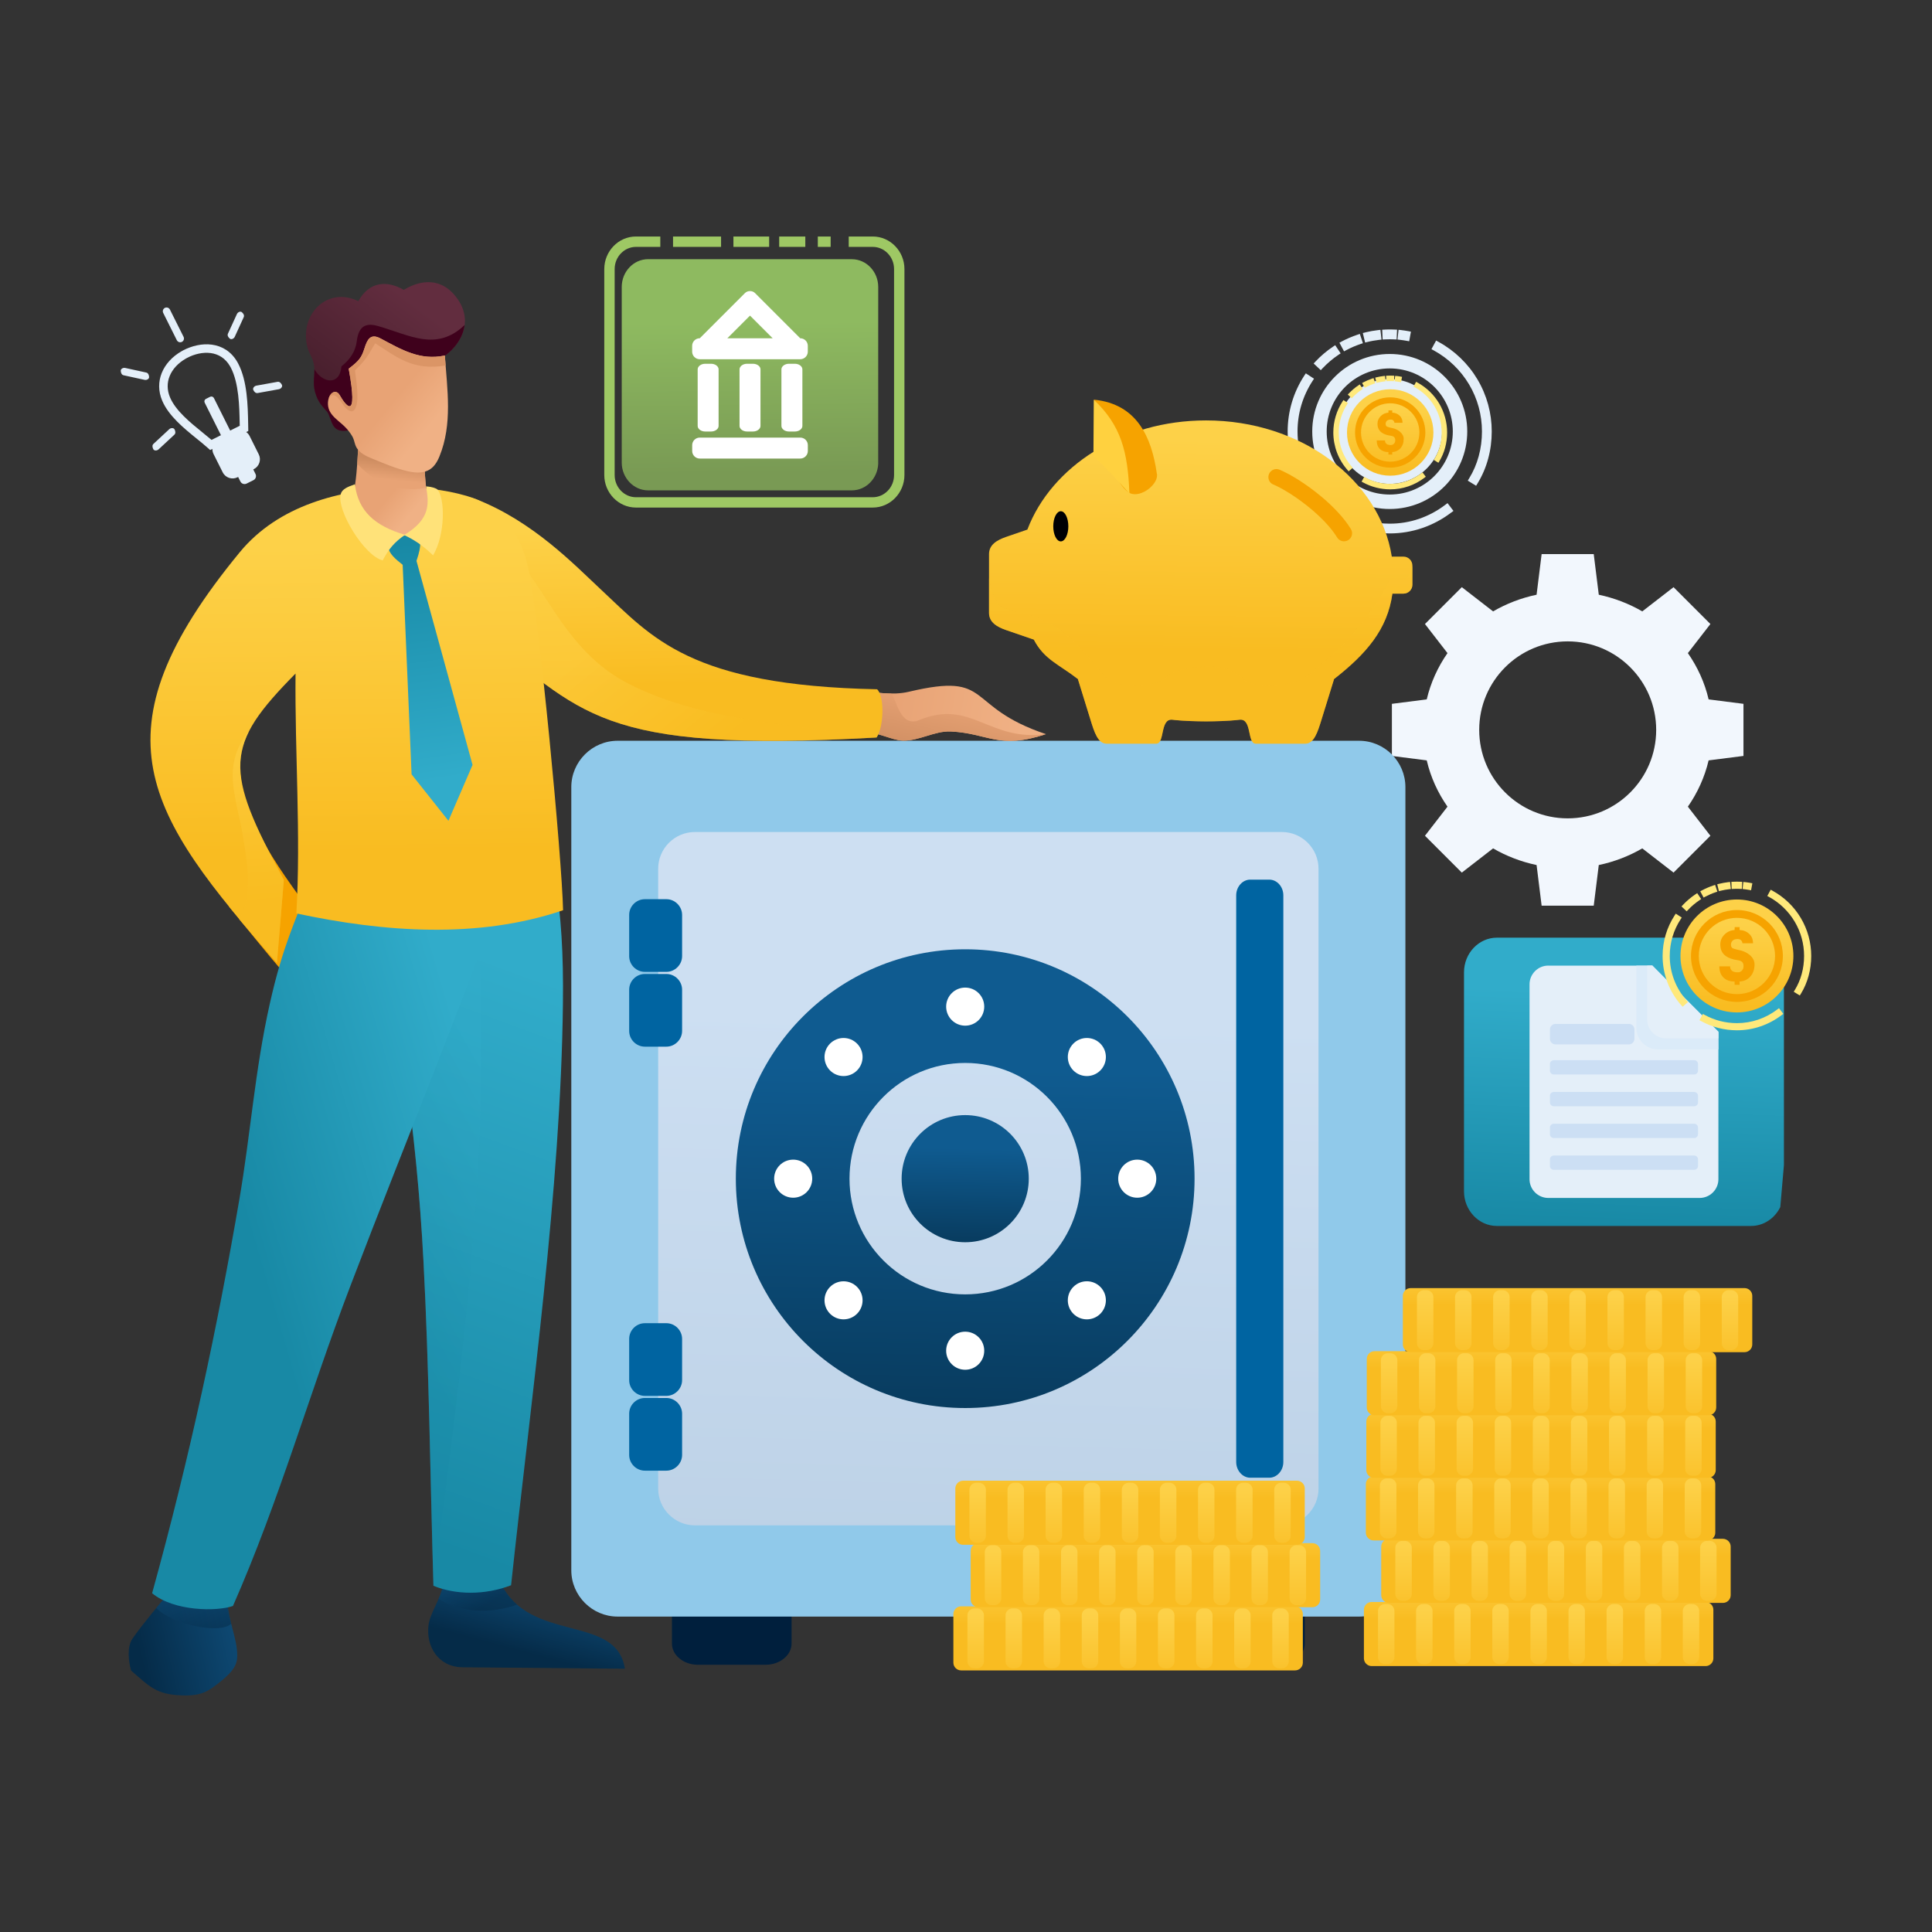 <?xml version="1.0" encoding="UTF-8"?>
<!DOCTYPE svg PUBLIC "-//W3C//DTD SVG 1.0//EN" "http://www.w3.org/TR/2001/REC-SVG-20010904/DTD/svg10.dtd">
<!-- Creator: CorelDRAW 2019 (64-Bit) -->
<svg xmlns="http://www.w3.org/2000/svg" xml:space="preserve" width="0.8in" height="0.8in" version="1.0" style="shape-rendering:geometricPrecision; text-rendering:geometricPrecision; image-rendering:optimizeQuality; fill-rule:evenodd; clip-rule:evenodd"
viewBox="0 0 67378 67378"
 xmlns:xlink="http://www.w3.org/1999/xlink">
 <rect x="0" y="0" width="67378" height="67378" fill="#333333" stroke="none"/>
 <defs>
  <style type="text/css">
   <![CDATA[
    .fil133 {fill:none}
    .fil125 {fill:#000003}
    .fil5 {fill:#001F3D}
    .fil11 {fill:#0064A1}
    .fil28 {fill:#3F011C}
    .fil6 {fill:#90C9EA}
    .fil127 {fill:#9EC864}
    .fil131 {fill:#CCDFF4}
    .fil30 {fill:#DB9566}
    .fil130 {fill:#DBEBF9}
    .fil1 {fill:#E4EFF9}
    .fil0 {fill:#F2F7FD}
    .fil3 {fill:#F6A300}
    .fil126 {fill:#FFD13F}
    .fil32 {fill:#FFE279}
    .fil4 {fill:#FFE97B}
    .fil10 {fill:white}
    .fil69 {fill:url(#id0)}
    .fil100 {fill:url(#id1)}
    .fil46 {fill:url(#id2)}
    .fil120 {fill:url(#id3)}
    .fil54 {fill:url(#id4)}
    .fil115 {fill:url(#id5)}
    .fil41 {fill:url(#id6)}
    .fil68 {fill:url(#id7)}
    .fil72 {fill:url(#id8)}
    .fil103 {fill:url(#id9)}
    .fil98 {fill:url(#id10)}
    .fil33 {fill:url(#id11)}
    .fil53 {fill:url(#id12)}
    .fil43 {fill:url(#id13)}
    .fil47 {fill:url(#id14)}
    .fil55 {fill:url(#id15)}
    .fil48 {fill:url(#id16)}
    .fil87 {fill:url(#id17)}
    .fil39 {fill:url(#id18)}
    .fil73 {fill:url(#id19)}
    .fil70 {fill:url(#id20)}
    .fil49 {fill:url(#id21)}
    .fil42 {fill:url(#id22)}
    .fil51 {fill:url(#id23)}
    .fil113 {fill:url(#id24)}
    .fil97 {fill:url(#id25)}
    .fil57 {fill:url(#id26)}
    .fil58 {fill:url(#id27)}
    .fil85 {fill:url(#id28)}
    .fil40 {fill:url(#id29)}
    .fil79 {fill:url(#id30)}
    .fil75 {fill:url(#id31)}
    .fil36 {fill:url(#id32)}
    .fil111 {fill:url(#id33)}
    .fil89 {fill:url(#id34)}
    .fil44 {fill:url(#id35)}
    .fil116 {fill:url(#id36)}
    .fil78 {fill:url(#id37)}
    .fil106 {fill:url(#id38)}
    .fil64 {fill:url(#id39)}
    .fil83 {fill:url(#id40)}
    .fil82 {fill:url(#id41)}
    .fil62 {fill:url(#id42)}
    .fil76 {fill:url(#id43)}
    .fil84 {fill:url(#id44)}
    .fil86 {fill:url(#id45)}
    .fil61 {fill:url(#id46)}
    .fil34 {fill:url(#id47)}
    .fil122 {fill:url(#id48)}
    .fil63 {fill:url(#id49)}
    .fil114 {fill:url(#id50)}
    .fil37 {fill:url(#id51)}
    .fil93 {fill:url(#id52)}
    .fil50 {fill:url(#id53)}
    .fil56 {fill:url(#id54)}
    .fil102 {fill:url(#id55)}
    .fil117 {fill:url(#id56)}
    .fil88 {fill:url(#id57)}
    .fil92 {fill:url(#id58)}
    .fil96 {fill:url(#id59)}
    .fil59 {fill:url(#id60)}
    .fil60 {fill:url(#id61)}
    .fil112 {fill:url(#id62)}
    .fil67 {fill:url(#id63)}
    .fil105 {fill:url(#id64)}
    .fil66 {fill:url(#id65)}
    .fil121 {fill:url(#id66)}
    .fil45 {fill:url(#id67)}
    .fil35 {fill:url(#id68)}
    .fil101 {fill:url(#id69)}
    .fil38 {fill:url(#id70)}
    .fil71 {fill:url(#id71)}
    .fil52 {fill:url(#id72)}
    .fil91 {fill:url(#id73)}
    .fil65 {fill:url(#id74)}
    .fil104 {fill:url(#id75)}
    .fil80 {fill:url(#id76)}
    .fil90 {fill:url(#id77)}
    .fil94 {fill:url(#id78)}
    .fil77 {fill:url(#id79)}
    .fil81 {fill:url(#id80)}
    .fil27 {fill:url(#id81)}
    .fil9 {fill:url(#id82)}
    .fil107 {fill:url(#id83)}
    .fil118 {fill:url(#id84)}
    .fil109 {fill:url(#id85)}
    .fil110 {fill:url(#id86)}
    .fil2 {fill:url(#id87)}
    .fil123 {fill:url(#id88)}
    .fil99 {fill:url(#id89)}
    .fil132 {fill:url(#id90)}
    .fil129 {fill:url(#id91)}
    .fil95 {fill:url(#id92)}
    .fil108 {fill:url(#id93)}
    .fil119 {fill:url(#id94)}
    .fil74 {fill:url(#id95)}
    .fil31 {fill:url(#id96)}
    .fil23 {fill:url(#id97)}
    .fil18 {fill:url(#id98)}
    .fil14 {fill:url(#id99)}
    .fil8 {fill:url(#id100)}
    .fil7 {fill:url(#id101)}
    .fil128 {fill:url(#id102)}
    .fil26 {fill:url(#id103)}
    .fil29 {fill:url(#id104)}
    .fil12 {fill:url(#id105)}
    .fil25 {fill:url(#id106)}
    .fil16 {fill:url(#id107)}
    .fil20 {fill:url(#id108)}
    .fil13 {fill:url(#id109)}
    .fil22 {fill:url(#id110)}
    .fil21 {fill:url(#id111);fill-opacity:0.302}
    .fil124 {fill:url(#id112);fill-opacity:0.502}
    .fil19 {fill:url(#id113);fill-opacity:0.502}
    .fil17 {fill:url(#id114);fill-opacity:0.502}
    .fil24 {fill:url(#id115);fill-opacity:0.502}
    .fil15 {fill:url(#id116);fill-opacity:0.502}
   ]]>
  </style>
  <linearGradient id="id0" gradientUnits="userSpaceOnUse" x1="55072" y1="49558" x2="55072" y2="52354">
   <stop offset="0" style="stop-opacity:1; stop-color:#FDD148"/>
   <stop offset="1" style="stop-opacity:1; stop-color:#F9BC21"/>
  </linearGradient>
  <linearGradient id="id1" gradientUnits="userSpaceOnUse" xlink:href="#id0" x1="41999" y1="56273" x2="41999" y2="59070">
  </linearGradient>
  <linearGradient id="id2" gradientUnits="userSpaceOnUse" xlink:href="#id0" x1="51606" y1="53919" x2="51606" y2="56715">
  </linearGradient>
  <linearGradient id="id3" gradientUnits="userSpaceOnUse" xlink:href="#id0" x1="42067" y1="51892" x2="42067" y2="54688">
  </linearGradient>
  <linearGradient id="id4" gradientUnits="userSpaceOnUse" xlink:href="#id0" x1="48412" y1="51740" x2="48412" y2="54537">
  </linearGradient>
  <linearGradient id="id5" gradientUnits="userSpaceOnUse" xlink:href="#id0" x1="35423" y1="51892" x2="35423" y2="54688">
  </linearGradient>
  <linearGradient id="id6" gradientUnits="userSpaceOnUse" xlink:href="#id0" x1="57645" y1="56123" x2="57645" y2="58919">
  </linearGradient>
  <linearGradient id="id7" gradientUnits="userSpaceOnUse" xlink:href="#id0" x1="53743" y1="49558" x2="53743" y2="52354">
  </linearGradient>
  <linearGradient id="id8" gradientUnits="userSpaceOnUse" xlink:href="#id0" x1="59058" y1="49558" x2="59058" y2="52354">
  </linearGradient>
  <linearGradient id="id9" gradientUnits="userSpaceOnUse" xlink:href="#id0" x1="39946" y1="52771" x2="39946" y2="54422">
  </linearGradient>
  <linearGradient id="id10" gradientUnits="userSpaceOnUse" xlink:href="#id0" x1="39342" y1="56273" x2="39342" y2="59070">
  </linearGradient>
  <linearGradient id="id11" gradientUnits="userSpaceOnUse" xlink:href="#id0" x1="53659" y1="54824" x2="53659" y2="56475">
  </linearGradient>
  <linearGradient id="id12" gradientUnits="userSpaceOnUse" xlink:href="#id0" x1="53727" y1="50442" x2="53727" y2="52093">
  </linearGradient>
  <linearGradient id="id13" gradientUnits="userSpaceOnUse" xlink:href="#id0" x1="54263" y1="52620" x2="54263" y2="54271">
  </linearGradient>
  <linearGradient id="id14" gradientUnits="userSpaceOnUse" xlink:href="#id0" x1="52935" y1="53919" x2="52935" y2="56715">
  </linearGradient>
  <linearGradient id="id15" gradientUnits="userSpaceOnUse" xlink:href="#id0" x1="49741" y1="51740" x2="49741" y2="54537">
  </linearGradient>
  <linearGradient id="id16" gradientUnits="userSpaceOnUse" xlink:href="#id0" x1="54263" y1="53919" x2="54263" y2="56715">
  </linearGradient>
  <linearGradient id="id17" gradientUnits="userSpaceOnUse" xlink:href="#id0" x1="53688" y1="45176" x2="53688" y2="47972">
  </linearGradient>
  <linearGradient id="id18" gradientUnits="userSpaceOnUse" xlink:href="#id0" x1="54988" y1="56123" x2="54988" y2="58919">
  </linearGradient>
  <linearGradient id="id19" gradientUnits="userSpaceOnUse" xlink:href="#id0" x1="53759" y1="46076" x2="53759" y2="47728">
  </linearGradient>
  <linearGradient id="id20" gradientUnits="userSpaceOnUse" xlink:href="#id0" x1="56400" y1="49558" x2="56400" y2="52354">
  </linearGradient>
  <linearGradient id="id21" gradientUnits="userSpaceOnUse" xlink:href="#id0" x1="55592" y1="53919" x2="55592" y2="56715">
  </linearGradient>
  <linearGradient id="id22" gradientUnits="userSpaceOnUse" xlink:href="#id0" x1="58974" y1="56123" x2="58974" y2="58919">
  </linearGradient>
  <linearGradient id="id23" gradientUnits="userSpaceOnUse" xlink:href="#id0" x1="58250" y1="53919" x2="58250" y2="56715">
  </linearGradient>
  <linearGradient id="id24" gradientUnits="userSpaceOnUse" xlink:href="#id0" x1="39410" y1="50592" x2="39410" y2="52244">
  </linearGradient>
  <linearGradient id="id25" gradientUnits="userSpaceOnUse" xlink:href="#id0" x1="38013" y1="56273" x2="38013" y2="59070">
  </linearGradient>
  <linearGradient id="id26" gradientUnits="userSpaceOnUse" xlink:href="#id0" x1="52398" y1="51740" x2="52398" y2="54537">
  </linearGradient>
  <linearGradient id="id27" gradientUnits="userSpaceOnUse" xlink:href="#id0" x1="53727" y1="51740" x2="53727" y2="54537">
  </linearGradient>
  <linearGradient id="id28" gradientUnits="userSpaceOnUse" xlink:href="#id0" x1="51031" y1="45176" x2="51031" y2="47972">
  </linearGradient>
  <linearGradient id="id29" gradientUnits="userSpaceOnUse" xlink:href="#id0" x1="56316" y1="56123" x2="56316" y2="58919">
  </linearGradient>
  <linearGradient id="id30" gradientUnits="userSpaceOnUse" xlink:href="#id0" x1="55088" y1="47375" x2="55088" y2="50171">
  </linearGradient>
  <linearGradient id="id31" gradientUnits="userSpaceOnUse" xlink:href="#id0" x1="49773" y1="47375" x2="49773" y2="50171">
  </linearGradient>
  <linearGradient id="id32" gradientUnits="userSpaceOnUse" xlink:href="#id0" x1="51001" y1="56123" x2="51001" y2="58919">
  </linearGradient>
  <linearGradient id="id33" gradientUnits="userSpaceOnUse" xlink:href="#id0" x1="43933" y1="54070" x2="43933" y2="56866">
  </linearGradient>
  <linearGradient id="id34" gradientUnits="userSpaceOnUse" xlink:href="#id0" x1="56346" y1="45176" x2="56346" y2="47972">
  </linearGradient>
  <linearGradient id="id35" gradientUnits="userSpaceOnUse" xlink:href="#id0" x1="48948" y1="53919" x2="48948" y2="56715">
  </linearGradient>
  <linearGradient id="id36" gradientUnits="userSpaceOnUse" xlink:href="#id0" x1="36752" y1="51892" x2="36752" y2="54688">
  </linearGradient>
  <linearGradient id="id37" gradientUnits="userSpaceOnUse" xlink:href="#id0" x1="53759" y1="47375" x2="53759" y2="50171">
  </linearGradient>
  <linearGradient id="id38" gradientUnits="userSpaceOnUse" xlink:href="#id0" x1="37289" y1="54070" x2="37289" y2="56866">
  </linearGradient>
  <linearGradient id="id39" gradientUnits="userSpaceOnUse" xlink:href="#id0" x1="48428" y1="49558" x2="48428" y2="52354">
  </linearGradient>
  <linearGradient id="id40" gradientUnits="userSpaceOnUse" xlink:href="#id0" x1="55017" y1="43877" x2="55017" y2="45528">
  </linearGradient>
  <linearGradient id="id41" gradientUnits="userSpaceOnUse" xlink:href="#id0" x1="59074" y1="47375" x2="59074" y2="50171">
  </linearGradient>
  <linearGradient id="id42" gradientUnits="userSpaceOnUse" xlink:href="#id0" x1="59042" y1="51740" x2="59042" y2="54537">
  </linearGradient>
  <linearGradient id="id43" gradientUnits="userSpaceOnUse" xlink:href="#id0" x1="51102" y1="47375" x2="51102" y2="50171">
  </linearGradient>
  <linearGradient id="id44" gradientUnits="userSpaceOnUse" xlink:href="#id0" x1="49702" y1="45176" x2="49702" y2="47972">
  </linearGradient>
  <linearGradient id="id45" gradientUnits="userSpaceOnUse" xlink:href="#id0" x1="52360" y1="45176" x2="52360" y2="47972">
  </linearGradient>
  <linearGradient id="id46" gradientUnits="userSpaceOnUse" xlink:href="#id0" x1="57713" y1="51740" x2="57713" y2="54537">
  </linearGradient>
  <linearGradient id="id47" gradientUnits="userSpaceOnUse" xlink:href="#id0" x1="48344" y1="56123" x2="48344" y2="58919">
  </linearGradient>
  <linearGradient id="id48" gradientUnits="userSpaceOnUse" xlink:href="#id0" x1="44725" y1="51892" x2="44725" y2="54688">
  </linearGradient>
  <linearGradient id="id49" gradientUnits="userSpaceOnUse" xlink:href="#id0" x1="53743" y1="48259" x2="53743" y2="49910">
  </linearGradient>
  <linearGradient id="id50" gradientUnits="userSpaceOnUse" xlink:href="#id0" x1="34095" y1="51892" x2="34095" y2="54688">
  </linearGradient>
  <linearGradient id="id51" gradientUnits="userSpaceOnUse" xlink:href="#id0" x1="52330" y1="56123" x2="52330" y2="58919">
  </linearGradient>
  <linearGradient id="id52" gradientUnits="userSpaceOnUse" xlink:href="#id0" x1="39342" y1="54975" x2="39342" y2="56626">
  </linearGradient>
  <linearGradient id="id53" gradientUnits="userSpaceOnUse" xlink:href="#id0" x1="56921" y1="53919" x2="56921" y2="56715">
  </linearGradient>
  <linearGradient id="id54" gradientUnits="userSpaceOnUse" xlink:href="#id0" x1="51069" y1="51740" x2="51069" y2="54537">
  </linearGradient>
  <linearGradient id="id55" gradientUnits="userSpaceOnUse" xlink:href="#id0" x1="44657" y1="56273" x2="44657" y2="59070">
  </linearGradient>
  <linearGradient id="id56" gradientUnits="userSpaceOnUse" xlink:href="#id0" x1="38081" y1="51892" x2="38081" y2="54688">
  </linearGradient>
  <linearGradient id="id57" gradientUnits="userSpaceOnUse" xlink:href="#id0" x1="55017" y1="45176" x2="55017" y2="47972">
  </linearGradient>
  <linearGradient id="id58" gradientUnits="userSpaceOnUse" xlink:href="#id0" x1="60332" y1="45176" x2="60332" y2="47972">
  </linearGradient>
  <linearGradient id="id59" gradientUnits="userSpaceOnUse" xlink:href="#id0" x1="36684" y1="56273" x2="36684" y2="59070">
  </linearGradient>
  <linearGradient id="id60" gradientUnits="userSpaceOnUse" xlink:href="#id0" x1="55056" y1="51740" x2="55056" y2="54537">
  </linearGradient>
  <linearGradient id="id61" gradientUnits="userSpaceOnUse" xlink:href="#id0" x1="56385" y1="51740" x2="56385" y2="54537">
  </linearGradient>
  <linearGradient id="id62" gradientUnits="userSpaceOnUse" xlink:href="#id0" x1="45262" y1="54070" x2="45262" y2="56866">
  </linearGradient>
  <linearGradient id="id63" gradientUnits="userSpaceOnUse" xlink:href="#id0" x1="52414" y1="49558" x2="52414" y2="52354">
  </linearGradient>
  <linearGradient id="id64" gradientUnits="userSpaceOnUse" xlink:href="#id0" x1="35960" y1="54070" x2="35960" y2="56866">
  </linearGradient>
  <linearGradient id="id65" gradientUnits="userSpaceOnUse" xlink:href="#id0" x1="51086" y1="49558" x2="51086" y2="52354">
  </linearGradient>
  <linearGradient id="id66" gradientUnits="userSpaceOnUse" xlink:href="#id0" x1="43396" y1="51892" x2="43396" y2="54688">
  </linearGradient>
  <linearGradient id="id67" gradientUnits="userSpaceOnUse" xlink:href="#id0" x1="50277" y1="53919" x2="50277" y2="56715">
  </linearGradient>
  <linearGradient id="id68" gradientUnits="userSpaceOnUse" xlink:href="#id0" x1="49673" y1="56123" x2="49673" y2="58919">
  </linearGradient>
  <linearGradient id="id69" gradientUnits="userSpaceOnUse" xlink:href="#id0" x1="43328" y1="56273" x2="43328" y2="59070">
  </linearGradient>
  <linearGradient id="id70" gradientUnits="userSpaceOnUse" xlink:href="#id0" x1="53659" y1="56123" x2="53659" y2="58919">
  </linearGradient>
  <linearGradient id="id71" gradientUnits="userSpaceOnUse" xlink:href="#id0" x1="57729" y1="49558" x2="57729" y2="52354">
  </linearGradient>
  <linearGradient id="id72" gradientUnits="userSpaceOnUse" xlink:href="#id0" x1="59579" y1="53919" x2="59579" y2="56715">
  </linearGradient>
  <linearGradient id="id73" gradientUnits="userSpaceOnUse" xlink:href="#id0" x1="59004" y1="45176" x2="59004" y2="47972">
  </linearGradient>
  <linearGradient id="id74" gradientUnits="userSpaceOnUse" xlink:href="#id0" x1="49757" y1="49558" x2="49757" y2="52354">
  </linearGradient>
  <linearGradient id="id75" gradientUnits="userSpaceOnUse" xlink:href="#id0" x1="34631" y1="54070" x2="34631" y2="56866">
  </linearGradient>
  <linearGradient id="id76" gradientUnits="userSpaceOnUse" xlink:href="#id0" x1="56417" y1="47375" x2="56417" y2="50171">
  </linearGradient>
  <linearGradient id="id77" gradientUnits="userSpaceOnUse" xlink:href="#id0" x1="57675" y1="45176" x2="57675" y2="47972">
  </linearGradient>
  <linearGradient id="id78" gradientUnits="userSpaceOnUse" xlink:href="#id0" x1="34027" y1="56273" x2="34027" y2="59070">
  </linearGradient>
  <linearGradient id="id79" gradientUnits="userSpaceOnUse" xlink:href="#id0" x1="52430" y1="47375" x2="52430" y2="50171">
  </linearGradient>
  <linearGradient id="id80" gradientUnits="userSpaceOnUse" xlink:href="#id0" x1="57746" y1="47375" x2="57746" y2="50171">
  </linearGradient>
  <linearGradient id="id81" gradientUnits="userSpaceOnUse" x1="14697" y1="10764" x2="12240" y2="14030">
   <stop offset="0" style="stop-opacity:1; stop-color:#622D3F"/>
   <stop offset="1" style="stop-opacity:1; stop-color:#481F2D"/>
  </linearGradient>
  <linearGradient id="id82" gradientUnits="userSpaceOnUse" x1="33680" y1="40042" x2="33620" y2="43384">
   <stop offset="0" style="stop-opacity:1; stop-color:#0F5B90"/>
   <stop offset="1" style="stop-opacity:1; stop-color:#083B5E"/>
  </linearGradient>
  <linearGradient id="id83" gradientUnits="userSpaceOnUse" xlink:href="#id0" x1="38618" y1="54070" x2="38618" y2="56866">
  </linearGradient>
  <linearGradient id="id84" gradientUnits="userSpaceOnUse" xlink:href="#id0" x1="39410" y1="51892" x2="39410" y2="54688">
  </linearGradient>
  <linearGradient id="id85" gradientUnits="userSpaceOnUse" xlink:href="#id0" x1="41275" y1="54070" x2="41275" y2="56866">
  </linearGradient>
  <linearGradient id="id86" gradientUnits="userSpaceOnUse" xlink:href="#id0" x1="42604" y1="54070" x2="42604" y2="56866">
  </linearGradient>
  <linearGradient id="id87" gradientUnits="userSpaceOnUse" xlink:href="#id0" x1="48492" y1="14229" x2="48470" y2="16422">
  </linearGradient>
  <linearGradient id="id88" gradientUnits="userSpaceOnUse" xlink:href="#id0" x1="41932" y1="15337" x2="41847" y2="22708">
  </linearGradient>
  <linearGradient id="id89" gradientUnits="userSpaceOnUse" xlink:href="#id0" x1="40670" y1="56273" x2="40670" y2="59070">
  </linearGradient>
  <linearGradient id="id90" gradientUnits="userSpaceOnUse" xlink:href="#id0" x1="60586" y1="32223" x2="60557" y2="35089">
  </linearGradient>
  <linearGradient id="id91" gradientUnits="userSpaceOnUse" x1="56749" y1="34592" x2="56451" y2="42833">
   <stop offset="0" style="stop-opacity:1; stop-color:#31ACCA"/>
   <stop offset="1" style="stop-opacity:1; stop-color:#1889A5"/>
  </linearGradient>
  <linearGradient id="id92" gradientUnits="userSpaceOnUse" xlink:href="#id0" x1="35355" y1="56273" x2="35355" y2="59070">
  </linearGradient>
  <linearGradient id="id93" gradientUnits="userSpaceOnUse" xlink:href="#id0" x1="39946" y1="54070" x2="39946" y2="56866">
  </linearGradient>
  <linearGradient id="id94" gradientUnits="userSpaceOnUse" xlink:href="#id0" x1="40739" y1="51892" x2="40739" y2="54688">
  </linearGradient>
  <linearGradient id="id95" gradientUnits="userSpaceOnUse" xlink:href="#id0" x1="48444" y1="47375" x2="48444" y2="50171">
  </linearGradient>
  <linearGradient id="id96" gradientUnits="userSpaceOnUse" xlink:href="#id91" x1="15505" y1="27196" x2="14340" y2="18910">
  </linearGradient>
  <linearGradient id="id97" gradientUnits="userSpaceOnUse" xlink:href="#id0" x1="12382" y1="19070" x2="12485" y2="29714">
  </linearGradient>
  <linearGradient id="id98" gradientUnits="userSpaceOnUse" x1="18125" y1="57581" x2="18814" y2="55005">
   <stop offset="0" style="stop-opacity:1; stop-color:#052B48"/>
   <stop offset="1" style="stop-opacity:1; stop-color:#0F4D79"/>
  </linearGradient>
  <linearGradient id="id99" gradientUnits="userSpaceOnUse" xlink:href="#id0" x1="23213" y1="18424" x2="23321" y2="23871">
  </linearGradient>
  <linearGradient id="id100" gradientUnits="userSpaceOnUse" xlink:href="#id82" x1="33731" y1="37268" x2="33513" y2="49324">
  </linearGradient>
  <linearGradient id="id101" gradientUnits="userSpaceOnUse" x1="34068" y1="55369" x2="34631" y2="35348">
   <stop offset="0" style="stop-opacity:1; stop-color:#BCD1E6"/>
   <stop offset="1" style="stop-opacity:1; stop-color:#CDDFF2"/>
  </linearGradient>
  <linearGradient id="id102" gradientUnits="userSpaceOnUse" x1="26137" y1="11228" x2="26191" y2="16510">
   <stop offset="0" style="stop-opacity:1; stop-color:#8EBA60"/>
   <stop offset="1" style="stop-opacity:1; stop-color:#799A54"/>
  </linearGradient>
  <linearGradient id="id103" gradientUnits="userSpaceOnUse" x1="13693" y1="16070" x2="13618" y2="16737">
   <stop offset="0" style="stop-opacity:1; stop-color:#CD8C60"/>
   <stop offset="1" style="stop-opacity:1; stop-color:#E8A375"/>
  </linearGradient>
  <linearGradient id="id104" gradientUnits="userSpaceOnUse" x1="13573" y1="14144" x2="14767" y2="15131">
   <stop offset="0" style="stop-opacity:1; stop-color:#E8A375"/>
   <stop offset="1" style="stop-opacity:1; stop-color:#F0B185"/>
  </linearGradient>
  <linearGradient id="id105" gradientUnits="userSpaceOnUse" xlink:href="#id104" x1="30997" y1="24526" x2="35689" y2="25366">
  </linearGradient>
  <linearGradient id="id106" gradientUnits="userSpaceOnUse" xlink:href="#id104" x1="13669" y1="17189" x2="14422" y2="17809">
  </linearGradient>
  <linearGradient id="id107" gradientUnits="userSpaceOnUse" xlink:href="#id98" x1="4879" y1="57672" x2="8691" y2="56808">
  </linearGradient>
  <linearGradient id="id108" gradientUnits="userSpaceOnUse" xlink:href="#id91" x1="19369" y1="34179" x2="12448" y2="52943">
  </linearGradient>
  <linearGradient id="id109" gradientUnits="userSpaceOnUse" xlink:href="#id103" x1="32564" y1="26684" x2="33110" y2="24283">
  </linearGradient>
  <linearGradient id="id110" gradientUnits="userSpaceOnUse" xlink:href="#id91" x1="17516" y1="41137" x2="8881" y2="43659">
  </linearGradient>
  <linearGradient id="id111" gradientUnits="userSpaceOnUse" xlink:href="#id91" x1="19026" y1="40639" x2="12914" y2="44132">
  </linearGradient>
  <linearGradient id="id112" gradientUnits="userSpaceOnUse" xlink:href="#id0" x1="41961" y1="15674" x2="41875" y2="22810">
  </linearGradient>
  <linearGradient id="id113" gradientUnits="userSpaceOnUse" xlink:href="#id98" x1="16878" y1="56040" x2="16092" y2="54709">
  </linearGradient>
  <linearGradient id="id114" gradientUnits="userSpaceOnUse" xlink:href="#id98" x1="7135" y1="57015" x2="6385" y2="55321">
  </linearGradient>
  <linearGradient id="id115" gradientUnits="userSpaceOnUse" xlink:href="#id0" x1="8751" y1="26501" x2="9168" y2="31398">
  </linearGradient>
  <linearGradient id="id116" gradientUnits="userSpaceOnUse" xlink:href="#id0" x1="22373" y1="21140" x2="25757" y2="25346">
  </linearGradient>
 </defs>
 <g id="Layer_x0020_1">
  <g id="_2079802449376">
   <g>
    <g>
     <path class="fil0" d="M55757 20741l-176 -1417 -1817 0 -176 1417c-544,114 -1055,313 -1517,581l-1091 -845 -1285 1285 786 1015c-337,484 -586,1029 -724,1614l-1215 155 0 1817 1215 155c137,586 386,1130 724,1614l-786 1015 1285 1285 1091 -845c462,268 973,466 1517,581l176 1417 1817 0 176 -1417c544,-114 1055,-313 1517,-581l1091 845 1285 -1285 -786 -1015c338,-484 586,-1029 724,-1614l1215 -155 0 -1817 -1215 -155c-137,-586 -386,-1130 -724,-1614l786 -1015 -1285 -1285 -1091 845c-462,-268 -973,-466 -1517,-581zm-1084 1627l0 0c1704,0 3086,1382 3086,3086 0,1704 -1381,3086 -3086,3086 -1704,0 -3086,-1381 -3086,-3086 0,-1704 1381,-3086 3086,-3086z"/>
     <g>
      <path class="fil1" d="M48467 12345c1493,0 2703,1210 2703,2703 0,1493 -1210,2703 -2703,2703 -1493,0 -2703,-1210 -2703,-2703 0,-1493 1210,-2703 2703,-2703zm-2589 263l0 0 -65 68 249 234 64 -68c83,-88 171,-171 263,-249 92,-78 188,-151 288,-218l78 -52 -190 -284 -78 52c-111,74 -217,155 -319,241 -102,86 -199,178 -290,276zm917 -701l0 0c87,-46 175,-89 265,-127 90,-39 182,-74 275,-105l89 -30 108 324 -89 30c-84,28 -167,60 -248,95 -81,35 -161,73 -239,115l-83 44 -161 -301 83 -44zm824 -315l0 0 -91 22 80 332 92 -22c64,-16 128,-30 193,-41 64,-12 129,-21 194,-29l93 -11 -39 -340 -94 11c-72,9 -144,20 -216,32 -71,13 -143,28 -213,45zm679 -98l0 0c28,-1 56,-2 85,-3l86 -1 80 1 173 6 -15 342 -165 -6 -74 -1 -78 1c-26,1 -52,2 -77,3l-94 4 -15 -341 94 -4zm570 18l0 0c41,5 83,10 123,16 41,6 82,13 123,21l92 17 -61 336 -93 -17c-37,-7 -74,-13 -111,-18 -37,-6 -74,-11 -111,-15l-93 -11 37 -340 94 10zm1299 410l0 0 -83 -45 -163 300 83 45c508,277 934,688 1230,1185 296,498 449,1062 449,1641 0,291 -37,583 -114,864 -74,271 -185,531 -332,770l-49 80 291 179 49 -80c164,-267 288,-557 370,-859 85,-311 126,-632 126,-954 0,-640 -170,-1264 -497,-1815 -327,-550 -798,-1004 -1360,-1311zm447 5953l0 0 75 -57 -207 -272 -75 57c-278,212 -589,379 -919,492 -329,112 -672,168 -1020,168 -270,0 -538,-33 -799,-100 -260,-67 -511,-166 -746,-295l-82 -45 -164 299 83 45c260,143 538,253 826,326 288,74 585,110 883,110 384,0 765,-63 1129,-187 366,-125 710,-309 1017,-544zm-4808 -465l0 0 62 70 255 -227 -62 -70c-259,-291 -464,-628 -602,-993 -139,-365 -208,-751 -208,-1142 0,-311 44,-621 133,-920 89,-298 221,-582 391,-842l51 -79 -286 -187 -52 78c-188,288 -335,601 -433,931 -98,330 -148,673 -148,1017 0,432 77,859 231,1263 153,404 379,777 666,1099zm2661 -4561l0 0c-607,0 -1157,246 -1555,644 -398,398 -644,948 -644,1555 0,607 246,1157 644,1555 398,398 948,644 1555,644 607,0 1157,-246 1555,-644 398,-398 644,-948 644,-1555 0,-607 -246,-1157 -644,-1555 -398,-398 -948,-644 -1555,-644zm1291 908l0 0c-330,-330 -787,-535 -1291,-535 -504,0 -961,205 -1291,535 -331,330 -535,787 -535,1291 0,504 204,961 535,1291 330,330 787,535 1291,535 504,0 961,-205 1291,-535 330,-330 535,-787 535,-1291 0,-504 -205,-961 -535,-1291z"/>
      <g>
       <g>
        <path class="fil2" d="M48483 13576c832,0 1507,675 1507,1507 0,832 -675,1507 -1507,1507 -832,0 -1507,-675 -1507,-1507 0,-832 675,-1507 1507,-1507z"/>
        <path class="fil3" d="M48483 13857c339,0 645,137 867,359 222,222 359,529 359,867 0,339 -137,645 -359,867 -222,222 -529,359 -867,359 -339,0 -645,-137 -867,-359 -222,-222 -359,-529 -359,-867 0,-339 137,-645 359,-867 222,-222 529,-359 867,-359zm720 506l0 0c-184,-184 -439,-298 -720,-298 -281,0 -536,114 -720,298 -184,184 -298,439 -298,720 0,281 114,536 298,720 184,184 439,298 720,298 281,0 536,-114 720,-298 184,-184 298,-438 298,-720 0,-281 -114,-536 -298,-720z"/>
        <path class="fil3" d="M48953 15308c0,138 -40,249 -121,334 -74,77 -167,118 -279,124l0 87 -132 0 0 -87c-121,0 -218,-33 -290,-99 -79,-73 -118,-175 -118,-306l288 0c0,70 31,117 94,143 40,17 135,25 173,5 61,-32 92,-83 92,-155 0,-69 -27,-114 -80,-137 -47,-21 -118,-26 -171,-37 -247,-56 -370,-189 -370,-400 0,-102 37,-191 111,-266 74,-74 164,-115 271,-123l2 -78 132 0 -2 78c104,5 190,39 258,104 68,64 102,148 102,250l-282 0c-4,-37 -22,-69 -53,-93 -38,-31 -144,-22 -185,4 -46,28 -69,71 -69,127 0,41 13,70 37,89 35,26 182,52 237,67 88,24 163,64 227,119 85,72 128,155 128,250z"/>
       </g>
       <path class="fil4" d="M47039 13723c51,-54 105,-105 162,-154 57,-48 116,-93 178,-134l43 -29 106 158 -43 29c-56,37 -109,78 -160,121 -51,43 -100,90 -147,139l-36 38 -139 -131 36 -38zm511 -391l0 0 -46 25 90 168 46 -25c43,-23 88,-45 134,-64 45,-20 92,-37 138,-53l50 -17 -61 -180 -50 17c-52,18 -103,37 -153,58 -50,22 -99,46 -148,71zm460 -175l0 0c39,-10 79,-18 119,-25 40,-7 80,-13 120,-18l52 -6 22 189 -52 6c-36,4 -73,10 -108,16 -36,6 -72,14 -107,23l-51 12 -45 -185 51 -12zm379 -55l0 0c16,-1 31,-1 47,-2l48 -1 45 1 96 3 -8 190 -92 -3 -41 0 -43 0c-14,0 -29,1 -43,2l-52 2 -8 -190 52 -2zm318 10l0 0c23,2 46,5 69,9 23,4 46,7 69,12l51 10 -34 187 -51 -9c-21,-4 -41,-7 -62,-10 -21,-3 -41,-6 -62,-8l-52 -6 21 -189 52 6zm725 228l0 0c313,171 576,424 759,731 182,307 277,655 277,1012 0,179 -23,359 -70,532 -46,169 -115,330 -206,479l-28 45 -162 -100 28 -45c82,-133 144,-278 185,-429 43,-157 63,-319 63,-482 0,-323 -86,-637 -250,-915 -165,-278 -403,-507 -686,-661l-46 -25 91 -167 46 25zm249 3319l0 0c-171,131 -363,234 -567,303 -203,69 -415,104 -630,104 -166,0 -332,-21 -492,-62 -160,-41 -315,-102 -461,-182l-46 -25 92 -167 46 25c131,72 271,127 416,164 146,37 295,55 445,55 194,0 385,-31 569,-94 185,-63 358,-156 513,-275l42 -32 116 152 -42 32zm-2681 -260l0 0c-160,-180 -286,-388 -372,-613 -85,-225 -129,-463 -129,-704 0,-192 28,-383 83,-567 55,-184 136,-359 241,-519l29 -44 159 104 -29 44c-95,145 -168,303 -218,469 -50,166 -75,339 -75,513 0,218 39,433 116,637 77,203 191,391 336,554l35 39 -142 127 -35 -39z"/>
      </g>
     </g>
     <g>
      <g>
       <path class="fil5" d="M23434 57321l0 -1004c0,-406 411,-737 904,-737l2364 0c493,0 904,335 904,737l0 1004c0,402 -407,737 -904,737l-2364 0c-497,0 -904,-332 -904,-737z"/>
       <path class="fil5" d="M41332 57321l0 -1004c0,-406 411,-737 904,-737l2364 0c493,0 904,335 904,737l0 1004c0,402 -407,737 -904,737l-2364 0c-497,0 -904,-332 -904,-737z"/>
      </g>
      <g>
       <path class="fil6" d="M21540 25834l25857 0c889,0 1616,727 1616,1616l0 27312c0,889 -727,1616 -1616,1616l-25857 0c-889,0 -1616,-727 -1616,-1616l0 -27312c0,-889 727,-1616 1616,-1616z"/>
       <path class="fil7" d="M24234 29016l20470 0c704,0 1279,576 1279,1279l0 21622c0,704 -576,1279 -1279,1279l-20470 0c-704,0 -1280,-576 -1280,-1279l0 -21622c0,-704 576,-1279 1280,-1279z"/>
       <g>
        <path class="fil8" d="M33661 33106c4418,0 7999,3582 7999,8000 0,4418 -3581,7999 -7999,7999 -4418,0 -7999,-3581 -7999,-7999 0,-4418 3581,-8000 7999,-8000zm0 3964l0 0c-2229,0 -4035,1807 -4035,4036 0,2229 1807,4035 4035,4035 2229,0 4035,-1807 4035,-4035 0,-2229 -1806,-4036 -4035,-4036z"/>
        <path class="fil9" d="M33661 38889c1225,0 2217,992 2217,2217 0,1225 -993,2217 -2217,2217 -1225,0 -2217,-993 -2217,-2217 0,-1225 993,-2217 2217,-2217z"/>
        <g>
         <g>
          <path class="fil10" d="M33661 34442c367,0 664,297 664,664 0,367 -297,664 -664,664 -367,0 -664,-297 -664,-664 0,-367 297,-664 664,-664z"/>
          <path class="fil10" d="M33661 46442c367,0 664,297 664,664 0,367 -297,664 -664,664 -367,0 -664,-297 -664,-664 0,-367 297,-664 664,-664z"/>
         </g>
         <g>
          <path class="fil10" d="M40325 41106c0,367 -297,664 -664,664 -367,0 -664,-297 -664,-664 0,-367 297,-664 664,-664 367,0 664,297 664,664z"/>
          <path class="fil10" d="M28326 41106c0,367 -297,664 -664,664 -367,0 -664,-297 -664,-664 0,-367 297,-664 664,-664 367,0 664,297 664,664z"/>
         </g>
         <g>
          <path class="fil10" d="M38373 36394c259,259 259,680 0,939 -259,259 -680,259 -939,0 -259,-260 -259,-680 0,-939 259,-259 680,-259 939,0z"/>
          <path class="fil10" d="M29888 44879c259,259 259,680 0,939 -259,259 -680,259 -939,0 -259,-260 -259,-680 0,-939 260,-259 680,-259 939,0z"/>
         </g>
         <g>
          <path class="fil10" d="M28949 36394c260,-259 680,-259 939,0 259,259 259,680 0,939 -259,259 -680,259 -939,0 -259,-260 -259,-680 0,-939z"/>
          <path class="fil10" d="M37434 44879c259,-260 680,-260 939,0 259,259 259,680 0,939 -259,259 -680,259 -939,0 -259,-260 -259,-680 0,-939z"/>
         </g>
        </g>
       </g>
       <g>
        <path class="fil11" d="M22491 31359l748 0c302,0 549,250 549,549l0 1437c0,299 -250,549 -549,549l-748 0c-300,0 -549,-247 -549,-549l0 -1437c0,-302 247,-549 549,-549z"/>
        <path class="fil11" d="M22491 33967l748 0c302,0 549,250 549,549l0 1437c0,299 -250,549 -549,549l-748 0c-300,0 -549,-247 -549,-549l0 -1437c0,-302 247,-549 549,-549z"/>
       </g>
       <g>
        <path class="fil11" d="M22491 46146l748 0c302,0 549,250 549,549l0 1437c0,299 -250,549 -549,549l-748 0c-300,0 -549,-247 -549,-549l0 -1437c0,-302 247,-549 549,-549z"/>
        <path class="fil11" d="M22491 48754l748 0c302,0 549,250 549,549l0 1437c0,299 -250,549 -549,549l-748 0c-300,0 -549,-247 -549,-549l0 -1437c0,-302 247,-549 549,-549z"/>
       </g>
       <path class="fil11" d="M44267 30677l-666 0c-269,0 -489,250 -489,549l0 19760c0,299 223,549 489,549l666 0c266,0 489,-247 489,-549l0 -19760c0,-302 -220,-549 -489,-549z"/>
      </g>
     </g>
     <g>
      <g>
       <g>
        <path class="fil12" d="M29845 24083c664,52 1268,179 1850,42 2973,-704 1899,514 4783,1478 -1662,549 -1999,-29 -3318,-93 -563,-27 -1106,333 -1675,318 -389,-10 -829,-298 -1533,-334l-517 -174 410 -1237z"/>
        <path class="fil13" d="M29845 24083c433,34 840,100 1232,104 180,151 300,1206 975,927 1829,-754 2411,755 4426,489 -1662,549 -1999,-29 -3318,-93 -563,-27 -1106,333 -1675,318 -389,-10 -829,-298 -1533,-334l-517 -174 410 -1237z"/>
       </g>
       <g>
        <path class="fil14" d="M16574 17397c2014,779 3462,2305 4393,3172 1784,1660 3079,3337 9621,3469 254,227 247,1273 -14,1682 -9835,554 -10228,-903 -13854,-3655 -859,-653 -1536,-5205 -147,-4667z"/>
        <path class="fil15" d="M17229 18925c1555,582 2087,3558 4633,4889 2546,1331 5671,1418 8712,1906 -9835,554 -10228,-903 -13854,-3655 -859,-653 -886,-3661 508,-3139z"/>
       </g>
      </g>
      <path class="fil3" d="M10029 34081l742 -2356c-433,-613 -1218,-1638 -1663,-2543l-1119 2437c582,697 1210,1514 2041,2461z"/>
      <g>
       <g>
        <path class="fil16" d="M4572 58260c670,587 897,832 1762,866 706,29 947,-154 1352,-479 449,-361 591,-589 588,-916 -5,-624 -319,-1193 -354,-1975l-1419 65 -612 -287c-274,360 -857,1025 -1267,1610 -202,288 -139,810 -50,1117z"/>
        <path class="fil17" d="M8062 56626c-67,-267 -128,-550 -142,-870l-1419 65 -612 -287c-108,142 -264,331 -438,543 554,591 2250,922 2611,549z"/>
       </g>
       <g>
        <path class="fil18" d="M15469 55228c-116,578 -469,1019 -524,1444 -96,731 326,1466 1190,1474l5658 50c-300,-1933 -3324,-861 -4340,-3005l-1317 74 -667 -37z"/>
        <path class="fil19" d="M15469 55228c-38,189 -101,363 -171,526 530,368 1553,616 2737,210 -229,-198 -428,-449 -582,-773l-1317 74 -667 -37z"/>
       </g>
       <g>
        <path class="fil20" d="M19345 30560c231,1387 307,2708 287,4433 -73,6480 -1115,13818 -1808,20292 -924,354 -1939,335 -2708,19 -112,-3749 -152,-7612 -347,-11315 -246,-4665 -834,-8314 -1897,-14133l4377 -149 2096 853z"/>
        <path class="fil21" d="M16563 30560c231,1387 232,5379 213,7104 -64,5778 -949,11920 -1660,17639 -112,-3749 -152,-7612 -347,-11315 -216,-4085 -693,-7392 -1523,-12059l3317 -1369z"/>
       </g>
       <path class="fil22" d="M10683 31043c-346,1048 -802,1840 -1279,3984 -519,2330 -666,4527 -1055,6792 -762,4441 -1715,8936 -3044,13744 768,639 2270,639 2819,445 1640,-3730 2648,-7370 4092,-11152 1978,-5183 4137,-10373 5849,-15297l-7382 1484z"/>
      </g>
      <path class="fil23" d="M9658 33580l241 -2893c-2091,-3868 -2085,-4674 408,-7197 -27,2814 190,5614 28,8365 3061,656 6343,896 9302,-111 -36,-1776 -832,-10263 -1221,-11960 -309,-1349 -1060,-2175 -2144,-2490 -775,-225 -1630,-320 -2496,-285 -1899,76 -4058,601 -5415,2251 -5204,6327 -3270,9113 1297,14319z"/>
      <path class="fil24" d="M9658 33580l241 -2893c-286,-563 -539,-1010 -759,-1458 -750,-1532 -1049,-2557 -441,-3767 -1027,1283 -431,2347 -202,3841 148,964 303,1961 -158,2761 390,452 827,955 1319,1515z"/>
      <g>
       <g>
        <path class="fil25" d="M12487 15691c-30,581 -62,1032 -167,1604 252,882 1074,1461 1893,1350 705,-95 889,-1048 648,-1638 -34,-286 -47,-528 -55,-816l-1781 -519 -538 19z"/>
        <path class="fil26" d="M12487 15691c-9,170 -18,328 -29,482 762,850 1768,985 2403,835 -34,-286 -47,-528 -55,-816l-1781 -519 -538 19z"/>
       </g>
       <path class="fil27" d="M12208 15001c-457,87 -574,-68 -680,-373 -109,-315 -100,-228 -294,-469 -95,-117 -157,-231 -201,-347 -148,-388 -63,-623 -69,-921 -8,-370 -168,-511 -234,-750 -320,-1160 678,-2171 1766,-1638 393,-707 1017,-721 1586,-394 664,-402 1300,-357 1751,159 873,1001 55,1997 -545,2266l-1910 1359 -1169 1108z"/>
       <path class="fil28" d="M12208 15001c-457,87 -574,-68 -680,-373 -109,-315 -100,-228 -294,-469 -95,-117 -157,-231 -201,-347 -148,-388 -63,-623 -69,-921l0 -12c284,488 887,582 944,-103 300,-235 493,-530 534,-873 53,-435 236,-675 723,-537 1127,319 2049,909 3039,-31 -71,569 -537,1030 -917,1199l-1910 1359 -1169 1108z"/>
       <g>
        <path class="fil29" d="M15514 12399c84,1183 271,2394 -188,3518 -167,409 -432,663 -1069,526 -442,-95 -902,-296 -1312,-463 -621,-253 -531,-501 -636,-718 -42,-87 -108,-183 -203,-295 -245,-287 -654,-461 -669,-867 -14,-374 268,-574 411,-318 202,358 660,963 313,-924 377,-285 450,-399 549,-707 97,-302 202,-538 562,-347 739,394 1378,777 2241,595z"/>
        <path class="fil30" d="M15514 12399c8,115 18,231 27,347 -1149,197 -1723,-308 -2456,-774 -263,450 -331,582 -705,946 9,131 146,858 53,1215 -76,290 -231,249 -399,72 -112,-118 -360,-651 -572,-313 71,-229 272,-312 386,-110 202,358 660,963 313,-924 377,-285 450,-399 549,-707 97,-302 202,-538 562,-347 739,394 1378,777 2241,595z"/>
       </g>
       <g>
        <path class="fil31" d="M14043 19698l311 7308 1285 1618 841 -1948 -1955 -7115c202,-598 135,-734 20,-822 -135,-103 -4,-115 -454,-61 -296,36 -600,66 -556,387 33,246 246,424 509,633z"/>
        <path class="fil32" d="M12376 16890c-256,86 -448,172 -492,336 -155,567 825,2166 1462,2316 215,-400 399,-625 779,-890 -1055,-311 -1633,-828 -1748,-1762z"/>
        <path class="fil32" d="M14860 16964c190,7 359,69 393,106 270,301 283,1574 -150,2298 -368,-360 -682,-555 -1011,-708 944,-565 862,-1113 768,-1696z"/>
       </g>
      </g>
     </g>
     <g>
      <g>
       <path class="fil33" d="M47836 55869l11647 0c148,0 270,121 270,270l0 1695c0,148 -121,270 -270,270l-11647 0c-148,0 -270,-121 -270,-270l0 -1695c0,-149 121,-270 270,-270z"/>
       <g>
        <path class="fil34" d="M48299 55941l91 0c133,0 241,109 241,242l0 1609c0,133 -108,241 -241,241l-91 0c-133,0 -242,-109 -242,-241l0 -1609c0,-133 109,-242 242,-242z"/>
        <path class="fil35" d="M49627 55941l91 0c133,0 242,109 242,242l0 1609c0,133 -109,241 -242,241l-91 0c-133,0 -242,-109 -242,-241l0 -1609c0,-133 109,-242 242,-242z"/>
        <path class="fil36" d="M50956 55941l91 0c133,0 241,109 241,242l0 1609c0,133 -109,241 -241,241l-91 0c-133,0 -241,-109 -241,-241l0 -1609c0,-133 109,-242 241,-242z"/>
        <path class="fil37" d="M52285 55941l91 0c133,0 241,109 241,242l0 1609c0,133 -108,241 -241,241l-91 0c-133,0 -242,-109 -242,-241l0 -1609c0,-133 109,-242 242,-242z"/>
        <path class="fil38" d="M53614 55941l91 0c133,0 242,109 242,242l0 1609c0,133 -109,241 -242,241l-91 0c-133,0 -241,-109 -241,-241l0 -1609c0,-133 108,-242 241,-242z"/>
        <path class="fil39" d="M54942 55941l91 0c133,0 241,109 241,242l0 1609c0,133 -108,241 -241,241l-91 0c-133,0 -241,-109 -241,-241l0 -1609c0,-133 109,-242 241,-242z"/>
        <path class="fil40" d="M56271 55941l91 0c133,0 242,109 242,242l0 1609c0,133 -109,241 -242,241l-91 0c-133,0 -242,-109 -242,-241l0 -1609c0,-133 109,-242 242,-242z"/>
        <path class="fil41" d="M57600 55941l91 0c133,0 241,109 241,242l0 1609c0,133 -109,241 -241,241l-91 0c-133,0 -241,-109 -241,-241l0 -1609c0,-133 108,-242 241,-242z"/>
        <path class="fil42" d="M58928 55941l91 0c133,0 241,109 241,242l0 1609c0,133 -108,241 -241,241l-91 0c-133,0 -241,-109 -241,-241l0 -1609c0,-133 109,-242 241,-242z"/>
       </g>
      </g>
      <g>
       <path class="fil43" d="M48440 53666l11647 0c148,0 270,121 270,270l0 1695c0,148 -121,270 -270,270l-11647 0c-148,0 -270,-121 -270,-270l0 -1695c0,-148 121,-270 270,-270z"/>
       <g>
        <path class="fil44" d="M48903 53737l91 0c133,0 242,109 242,242l0 1609c0,133 -109,241 -242,241l-91 0c-133,0 -242,-108 -242,-241l0 -1609c0,-133 109,-242 242,-242z"/>
        <path class="fil45" d="M50232 53737l91 0c133,0 242,109 242,242l0 1609c0,133 -109,241 -242,241l-91 0c-133,0 -241,-108 -241,-241l0 -1609c0,-133 108,-242 241,-242z"/>
        <path class="fil46" d="M51560 53737l91 0c133,0 241,109 241,242l0 1609c0,133 -108,241 -241,241l-91 0c-133,0 -241,-108 -241,-241l0 -1609c0,-133 109,-242 241,-242z"/>
        <path class="fil47" d="M52889 53737l91 0c133,0 242,109 242,242l0 1609c0,133 -109,241 -242,241l-91 0c-133,0 -242,-108 -242,-241l0 -1609c0,-133 109,-242 242,-242z"/>
        <path class="fil48" d="M54218 53737l91 0c133,0 241,109 241,242l0 1609c0,133 -109,241 -241,241l-91 0c-133,0 -241,-108 -241,-241l0 -1609c0,-133 108,-242 241,-242z"/>
        <path class="fil49" d="M55547 53737l91 0c133,0 241,109 241,242l0 1609c0,133 -108,241 -241,241l-91 0c-133,0 -241,-108 -241,-241l0 -1609c0,-133 109,-242 241,-242z"/>
        <path class="fil50" d="M56876 53737l91 0c133,0 242,109 242,242l0 1609c0,133 -109,241 -242,241l-91 0c-133,0 -242,-108 -242,-241l0 -1609c0,-133 109,-242 242,-242z"/>
        <path class="fil51" d="M58204 53737l91 0c133,0 241,109 241,242l0 1609c0,133 -109,241 -241,241l-91 0c-133,0 -241,-108 -241,-241l0 -1609c0,-133 108,-242 241,-242z"/>
        <path class="fil52" d="M59533 53737l91 0c133,0 241,109 241,242l0 1609c0,133 -108,241 -241,241l-91 0c-133,0 -242,-108 -242,-241l0 -1609c0,-133 109,-242 242,-242z"/>
       </g>
      </g>
      <g>
       <path class="fil53" d="M47904 51487l11646 0c148,0 270,121 270,270l0 1695c0,149 -121,270 -270,270l-11646 0c-149,0 -270,-121 -270,-270l0 -1695c0,-148 121,-270 270,-270z"/>
       <g>
        <path class="fil54" d="M48367 51559l91 0c133,0 242,109 242,241l0 1609c0,133 -109,242 -242,242l-91 0c-133,0 -242,-109 -242,-242l0 -1609c0,-133 109,-241 242,-241z"/>
        <path class="fil55" d="M49695 51559l91 0c133,0 241,109 241,241l0 1609c0,133 -109,242 -241,242l-91 0c-133,0 -241,-109 -241,-242l0 -1609c0,-133 108,-241 241,-241z"/>
        <path class="fil56" d="M51024 51559l91 0c133,0 242,109 242,241l0 1609c0,133 -109,242 -242,242l-91 0c-133,0 -242,-109 -242,-242l0 -1609c0,-133 109,-241 242,-241z"/>
        <path class="fil57" d="M52353 51559l91 0c133,0 242,109 242,241l0 1609c0,133 -109,242 -242,242l-91 0c-133,0 -241,-109 -241,-242l0 -1609c0,-133 108,-241 241,-241z"/>
        <path class="fil58" d="M53681 51559l91 0c133,0 241,109 241,241l0 1609c0,133 -108,242 -241,242l-91 0c-133,0 -241,-109 -241,-242l0 -1609c0,-133 108,-241 241,-241z"/>
        <path class="fil59" d="M55010 51559l91 0c133,0 242,109 242,241l0 1609c0,133 -109,242 -242,242l-91 0c-133,0 -242,-109 -242,-242l0 -1609c0,-133 109,-241 242,-241z"/>
        <path class="fil60" d="M56339 51559l91 0c133,0 242,109 242,241l0 1609c0,133 -109,242 -242,242l-91 0c-133,0 -241,-109 -241,-242l0 -1609c0,-133 108,-241 241,-241z"/>
        <path class="fil61" d="M57668 51559l91 0c133,0 241,109 241,241l0 1609c0,133 -108,242 -241,242l-91 0c-133,0 -241,-109 -241,-242l0 -1609c0,-133 109,-241 241,-241z"/>
        <path class="fil62" d="M58997 51559l91 0c133,0 242,109 242,241l0 1609c0,133 -109,242 -242,242l-91 0c-133,0 -242,-109 -242,-242l0 -1609c0,-133 109,-241 242,-241z"/>
       </g>
      </g>
      <g>
       <path class="fil63" d="M47920 49305l11646 0c149,0 270,121 270,270l0 1695c0,149 -121,270 -270,270l-11646 0c-148,0 -270,-121 -270,-270l0 -1695c0,-148 121,-270 270,-270z"/>
       <g>
        <path class="fil64" d="M48382 49376l91 0c133,0 241,109 241,241l0 1609c0,133 -108,241 -241,241l-91 0c-133,0 -241,-109 -241,-241l0 -1609c0,-133 109,-241 241,-241z"/>
        <path class="fil65" d="M49711 49376l91 0c133,0 242,109 242,241l0 1609c0,133 -109,241 -242,241l-91 0c-133,0 -242,-109 -242,-241l0 -1609c0,-133 109,-241 242,-241z"/>
        <path class="fil66" d="M51040 49376l91 0c133,0 241,109 241,241l0 1609c0,133 -109,241 -241,241l-91 0c-133,0 -241,-109 -241,-241l0 -1609c0,-133 108,-241 241,-241z"/>
        <path class="fil67" d="M52369 49376l91 0c133,0 241,109 241,241l0 1609c0,133 -108,241 -241,241l-91 0c-133,0 -241,-109 -241,-241l0 -1609c0,-133 109,-241 241,-241z"/>
        <path class="fil68" d="M53698 49376l91 0c133,0 242,109 242,241l0 1609c0,133 -109,241 -242,241l-91 0c-133,0 -242,-109 -242,-241l0 -1609c0,-133 109,-241 242,-241z"/>
        <path class="fil69" d="M55026 49376l91 0c133,0 241,109 241,241l0 1609c0,133 -108,241 -241,241l-91 0c-133,0 -241,-109 -241,-241l0 -1609c0,-133 108,-241 241,-241z"/>
        <path class="fil70" d="M56355 49376l91 0c133,0 242,109 242,241l0 1609c0,133 -109,241 -242,241l-91 0c-133,0 -242,-109 -242,-241l0 -1609c0,-133 109,-241 242,-241z"/>
        <path class="fil71" d="M57684 49376l91 0c133,0 242,109 242,241l0 1609c0,133 -109,241 -242,241l-91 0c-133,0 -241,-109 -241,-241l0 -1609c0,-133 108,-241 241,-241z"/>
        <path class="fil72" d="M59013 49376l91 0c133,0 241,109 241,241l0 1609c0,133 -108,241 -241,241l-91 0c-133,0 -241,-109 -241,-241l0 -1609c0,-133 109,-241 241,-241z"/>
       </g>
      </g>
      <g>
       <path class="fil73" d="M47936 47122l11646 0c148,0 270,121 270,270l0 1695c0,148 -121,270 -270,270l-11646 0c-149,0 -270,-121 -270,-270l0 -1695c0,-149 121,-270 270,-270z"/>
       <g>
        <path class="fil74" d="M48399 47193l91 0c133,0 242,109 242,242l0 1609c0,133 -109,241 -242,241l-91 0c-133,0 -241,-109 -241,-241l0 -1609c0,-133 108,-242 241,-242z"/>
        <path class="fil75" d="M49727 47193l91 0c133,0 241,109 241,242l0 1609c0,133 -108,241 -241,241l-91 0c-133,0 -241,-109 -241,-241l0 -1609c0,-133 109,-242 241,-242z"/>
        <path class="fil76" d="M51056 47193l91 0c133,0 242,109 242,242l0 1609c0,133 -109,241 -242,241l-91 0c-133,0 -242,-109 -242,-241l0 -1609c0,-133 109,-242 242,-242z"/>
        <path class="fil77" d="M52385 47193l91 0c133,0 241,109 241,242l0 1609c0,133 -109,241 -241,241l-91 0c-133,0 -241,-109 -241,-241l0 -1609c0,-133 108,-242 241,-242z"/>
        <path class="fil78" d="M53714 47193l91 0c133,0 241,109 241,242l0 1609c0,133 -108,241 -241,241l-91 0c-133,0 -241,-109 -241,-241l0 -1609c0,-133 109,-242 241,-242z"/>
        <path class="fil79" d="M55043 47193l91 0c133,0 242,109 242,242l0 1609c0,133 -109,241 -242,241l-91 0c-133,0 -242,-109 -242,-241l0 -1609c0,-133 109,-242 242,-242z"/>
        <path class="fil80" d="M56371 47193l91 0c133,0 241,109 241,242l0 1609c0,133 -109,241 -241,241l-91 0c-133,0 -241,-109 -241,-241l0 -1609c0,-133 108,-242 241,-242z"/>
        <path class="fil81" d="M57700 47193l91 0c133,0 241,109 241,242l0 1609c0,133 -108,241 -241,241l-91 0c-133,0 -242,-109 -242,-241l0 -1609c0,-133 109,-242 242,-242z"/>
        <path class="fil82" d="M59029 47193l91 0c133,0 242,109 242,242l0 1609c0,133 -109,241 -242,241l-91 0c-133,0 -241,-109 -241,-241l0 -1609c0,-133 108,-242 241,-242z"/>
       </g>
      </g>
      <g>
       <path class="fil83" d="M49194 44922l11646 0c149,0 270,121 270,270l0 1695c0,149 -121,270 -270,270l-11646 0c-148,0 -270,-121 -270,-270l0 -1695c0,-148 121,-270 270,-270z"/>
       <g>
        <path class="fil84" d="M49657 44994l91 0c133,0 241,109 241,241l0 1609c0,133 -109,241 -241,241l-91 0c-133,0 -241,-109 -241,-241l0 -1609c0,-133 109,-241 241,-241z"/>
        <path class="fil85" d="M50986 44994l91 0c133,0 242,109 242,241l0 1609c0,133 -109,241 -242,241l-91 0c-133,0 -242,-109 -242,-241l0 -1609c0,-133 109,-241 242,-241z"/>
        <path class="fil86" d="M52314 44994l91 0c133,0 242,109 242,241l0 1609c0,133 -109,241 -242,241l-91 0c-133,0 -241,-109 -241,-241l0 -1609c0,-133 108,-241 241,-241z"/>
        <path class="fil87" d="M53643 44994l91 0c133,0 241,109 241,241l0 1609c0,133 -108,241 -241,241l-91 0c-133,0 -241,-109 -241,-241l0 -1609c0,-133 109,-241 241,-241z"/>
        <path class="fil88" d="M54972 44994l91 0c133,0 242,109 242,241l0 1609c0,133 -109,241 -242,241l-91 0c-133,0 -242,-109 -242,-241l0 -1609c0,-133 109,-241 242,-241z"/>
        <path class="fil89" d="M56301 44994l91 0c133,0 241,109 241,241l0 1609c0,133 -109,241 -241,241l-91 0c-133,0 -241,-109 -241,-241l0 -1609c0,-133 108,-241 241,-241z"/>
        <path class="fil90" d="M57630 44994l91 0c133,0 241,109 241,241l0 1609c0,133 -108,241 -241,241l-91 0c-133,0 -242,-109 -242,-241l0 -1609c0,-133 109,-241 242,-241z"/>
        <path class="fil91" d="M58958 44994l91 0c133,0 242,109 242,241l0 1609c0,133 -109,241 -242,241l-91 0c-133,0 -242,-109 -242,-241l0 -1609c0,-133 109,-241 242,-241z"/>
        <path class="fil92" d="M60287 44994l91 0c133,0 241,109 241,241l0 1609c0,133 -109,241 -241,241l-91 0c-133,0 -241,-109 -241,-241l0 -1609c0,-133 108,-241 241,-241z"/>
       </g>
      </g>
     </g>
     <g>
      <g>
       <path class="fil93" d="M33519 56020l11647 0c148,0 270,121 270,270l0 1695c0,148 -121,270 -270,270l-11647 0c-148,0 -270,-121 -270,-270l0 -1695c0,-149 121,-270 270,-270z"/>
       <g>
        <path class="fil94" d="M33981 56092l91 0c133,0 242,109 242,241l0 1609c0,133 -109,241 -242,241l-91 0c-133,0 -242,-109 -242,-241l0 -1609c0,-133 109,-241 242,-241z"/>
        <path class="fil95" d="M35310 56092l91 0c133,0 242,109 242,241l0 1609c0,133 -109,241 -242,241l-91 0c-133,0 -241,-109 -241,-241l0 -1609c0,-133 108,-241 241,-241z"/>
        <path class="fil96" d="M36639 56092l91 0c133,0 241,109 241,241l0 1609c0,133 -108,241 -241,241l-91 0c-133,0 -242,-109 -242,-241l0 -1609c0,-133 109,-241 242,-241z"/>
        <path class="fil97" d="M37968 56092l91 0c133,0 242,109 242,241l0 1609c0,133 -109,241 -242,241l-91 0c-133,0 -242,-109 -242,-241l0 -1609c0,-133 109,-241 242,-241z"/>
        <path class="fil98" d="M39296 56092l91 0c133,0 241,109 241,241l0 1609c0,133 -109,241 -241,241l-91 0c-133,0 -241,-109 -241,-241l0 -1609c0,-133 108,-241 241,-241z"/>
        <path class="fil99" d="M40625 56092l91 0c133,0 242,109 242,241l0 1609c0,133 -109,241 -242,241l-91 0c-133,0 -242,-109 -242,-241l0 -1609c0,-133 109,-241 242,-241z"/>
        <path class="fil100" d="M41954 56092l91 0c133,0 242,109 242,241l0 1609c0,133 -109,241 -242,241l-91 0c-133,0 -242,-109 -242,-241l0 -1609c0,-133 109,-241 242,-241z"/>
        <path class="fil101" d="M43283 56092l91 0c133,0 241,109 241,241l0 1609c0,133 -109,241 -241,241l-91 0c-133,0 -241,-109 -241,-241l0 -1609c0,-133 109,-241 241,-241z"/>
        <path class="fil102" d="M44612 56092l91 0c133,0 242,109 242,241l0 1609c0,133 -109,241 -242,241l-91 0c-133,0 -242,-109 -242,-241l0 -1609c0,-133 109,-241 242,-241z"/>
       </g>
      </g>
      <g>
       <path class="fil103" d="M34123 53817l11647 0c148,0 270,121 270,270l0 1695c0,148 -121,270 -270,270l-11647 0c-148,0 -270,-121 -270,-270l0 -1695c0,-149 121,-270 270,-270z"/>
       <g>
        <path class="fil104" d="M34586 53888l91 0c133,0 242,109 242,242l0 1609c0,133 -109,241 -242,241l-91 0c-133,0 -242,-108 -242,-241l0 -1609c0,-133 109,-242 242,-242z"/>
        <path class="fil105" d="M35915 53888l91 0c133,0 241,109 241,242l0 1609c0,133 -109,241 -241,241l-91 0c-133,0 -241,-108 -241,-241l0 -1609c0,-133 108,-242 241,-242z"/>
        <path class="fil106" d="M37244 53888l91 0c133,0 242,109 242,242l0 1609c0,133 -109,241 -242,241l-91 0c-133,0 -242,-108 -242,-241l0 -1609c0,-133 109,-242 242,-242z"/>
        <path class="fil107" d="M38572 53888l91 0c133,0 242,109 242,242l0 1609c0,133 -109,241 -242,241l-91 0c-133,0 -242,-108 -242,-241l0 -1609c0,-133 109,-242 242,-242z"/>
        <path class="fil108" d="M39901 53888l91 0c133,0 241,109 241,242l0 1609c0,133 -109,241 -241,241l-91 0c-133,0 -241,-108 -241,-241l0 -1609c0,-133 109,-242 241,-242z"/>
        <path class="fil109" d="M41230 53888l91 0c133,0 242,109 242,242l0 1609c0,133 -109,241 -242,241l-91 0c-133,0 -242,-108 -242,-241l0 -1609c0,-133 109,-242 242,-242z"/>
        <path class="fil110" d="M42559 53888l91 0c133,0 242,109 242,242l0 1609c0,133 -109,241 -242,241l-91 0c-133,0 -241,-108 -241,-241l0 -1609c0,-133 108,-242 241,-242z"/>
        <path class="fil111" d="M43887 53888l91 0c133,0 241,109 241,242l0 1609c0,133 -108,241 -241,241l-91 0c-133,0 -241,-108 -241,-241l0 -1609c0,-133 109,-242 241,-242z"/>
        <path class="fil112" d="M45216 53888l91 0c133,0 242,109 242,242l0 1609c0,133 -109,241 -242,241l-91 0c-133,0 -242,-108 -242,-241l0 -1609c0,-133 109,-242 242,-242z"/>
       </g>
      </g>
      <g>
       <path class="fil113" d="M33587 51639l11646 0c148,0 270,121 270,270l0 1695c0,148 -121,270 -270,270l-11646 0c-149,0 -270,-121 -270,-270l0 -1695c0,-148 121,-270 270,-270z"/>
       <g>
        <path class="fil114" d="M34049 51710l91 0c133,0 242,109 242,242l0 1609c0,133 -109,241 -242,241l-91 0c-133,0 -241,-108 -241,-241l0 -1609c0,-133 108,-242 241,-242z"/>
        <path class="fil115" d="M35378 51710l91 0c133,0 241,109 241,242l0 1609c0,133 -108,241 -241,241l-91 0c-133,0 -241,-108 -241,-241l0 -1609c0,-133 109,-242 241,-242z"/>
        <path class="fil116" d="M36707 51710l91 0c133,0 242,109 242,242l0 1609c0,133 -109,241 -242,241l-91 0c-133,0 -242,-108 -242,-241l0 -1609c0,-133 109,-242 242,-242z"/>
        <path class="fil117" d="M38036 51710l91 0c133,0 241,109 241,242l0 1609c0,133 -109,241 -241,241l-91 0c-133,0 -241,-108 -241,-241l0 -1609c0,-133 108,-242 241,-242z"/>
        <path class="fil118" d="M39365 51710l91 0c133,0 241,109 241,242l0 1609c0,133 -108,241 -241,241l-91 0c-133,0 -242,-108 -242,-241l0 -1609c0,-133 109,-242 242,-242z"/>
        <path class="fil119" d="M40693 51710l91 0c133,0 242,109 242,242l0 1609c0,133 -109,241 -242,241l-91 0c-133,0 -242,-108 -242,-241l0 -1609c0,-133 109,-242 242,-242z"/>
        <path class="fil120" d="M42022 51710l91 0c133,0 241,109 241,242l0 1609c0,133 -109,241 -241,241l-91 0c-133,0 -241,-108 -241,-241l0 -1609c0,-133 109,-242 241,-242z"/>
        <path class="fil121" d="M43351 51710l91 0c133,0 242,109 242,242l0 1609c0,133 -109,241 -242,241l-91 0c-133,0 -242,-108 -242,-241l0 -1609c0,-133 109,-242 242,-242z"/>
        <path class="fil122" d="M44680 51710l91 0c133,0 242,109 242,242l0 1609c0,133 -109,241 -242,241l-91 0c-133,0 -242,-108 -242,-241l0 -1609c0,-133 109,-242 242,-242z"/>
       </g>
      </g>
     </g>
     <g>
      <path class="fil123" d="M42059 14662c3317,0 6057,2069 6480,4750l407 0c171,0 311,140 311,311l0 669c0,171 -140,311 -311,311l-387 0c-171,1256 -921,2108 -2038,2982 -2,11 -3,23 -7,34l-428 1382c-132,425 -255,834 -567,834l-1723 0c-312,0 -124,-886 -567,-834l-103 12c-276,30 -783,45 -1068,45 -285,0 -792,-16 -1068,-45l-102 -12c-442,-52 -255,834 -567,834l-1724 0c-312,0 -435,-408 -567,-834l-428 -1382c-3,-11 -5,-23 -7,-34 -654,-511 -1181,-682 -1541,-1379l-964 -331c-311,-107 -598,-269 -598,-598l0 -2056c0,-329 287,-491 598,-598l739 -254c842,-2208 3312,-3807 6228,-3807z"/>
      <path class="fil124" d="M49257 19722l0 669c0,171 -140,311 -311,311l-387 0c-171,1256 -921,2108 -2038,2982 -2,11 -3,23 -7,34l-428 1382c-132,425 -255,834 -567,834l-1723 0c-312,0 -124,-886 -567,-834 -384,45 -785,57 -1170,57 -386,0 -787,-12 -1170,-57 -442,-52 -255,834 -567,834l-1724 0c-312,0 -435,-408 -567,-834l-428 -1382c-3,-11 -5,-23 -7,-34 -654,-511 -1181,-682 -1541,-1379l-964 -331c-311,-107 -598,-269 -598,-598l0 -1219c0,269 202,966 513,1053 755,212 1306,302 1902,711 689,473 1201,1188 1562,1616 443,526 1783,438 2124,143 207,-179 529,-406 1465,-428 821,-20 1122,256 1314,440 358,343 1700,297 2263,-150 229,-182 1676,-1284 2562,-2842 293,-514 178,-499 727,-499 69,0 252,-63 332,-479z"/>
      <path class="fil3" d="M44405 16898c-143,-61 -209,-226 -148,-369 61,-143 226,-209 369,-148 400,170 942,511 1433,919 421,349 810,753 1053,1150 82,133 40,306 -93,387 -132,82 -306,40 -387,-93 -209,-342 -554,-697 -931,-1011 -453,-376 -943,-686 -1296,-837z"/>
      <path class="fil3" d="M38154 13939c1508,149 2007,1321 2188,2561 100,362 -553,887 -944,695 -707,-406 -1125,-2653 -1243,-3257z"/>
      <path class="fil125" d="M36995 17829c145,0 263,235 263,526 0,290 -118,526 -263,526 -145,0 -263,-235 -263,-526 0,-290 118,-526 263,-526z"/>
      <path class="fil126" d="M38133 15899l12 -1960c948,895 1189,1807 1243,3275 -389,-447 -828,-902 -1255,-1315z"/>
     </g>
     <g>
      <path class="fil127" d="M23472 8248l1675 0 0 362 -1675 0 0 -362zm2106 0l0 0 1246 0 0 362 -1246 0 0 -362zm1596 0l0 0 911 0 0 362 -911 0 0 -362zm1347 0l0 0 448 0 0 362 -448 0 0 -362zm1078 0l0 0 0 362 838 0c204,0 389,86 523,225 136,140 220,334 220,548l0 7185c0,214 -84,408 -220,548 -135,139 -320,225 -523,225l-8258 0c-203,0 -389,-86 -523,-225 -136,-140 -220,-334 -220,-548l0 -7185c0,-214 84,-408 220,-548 135,-139 320,-225 523,-225l849 0 0 -362 -849 0c-305,0 -582,128 -782,335 -199,206 -323,489 -323,799l0 7185c0,311 124,594 323,799 201,207 477,335 782,335l8258 0c305,0 582,-128 782,-335 199,-206 323,-489 323,-799l0 -7185c0,-311 -124,-594 -323,-799 -200,-207 -477,-335 -782,-335l-838 0z"/>
      <g>
       <path class="fil128" d="M22602 9040l7107 0c506,0 919,436 919,968l-1 6169c-22,512 -426,924 -918,924l-7107 0c-505,0 -919,-436 -919,-968l0 -6126c0,-533 413,-968 919,-968z"/>
       <g>
        <path class="fil10" d="M24403 15261l3507 0c145,0 263,118 263,263l0 205c0,144 -118,263 -263,263l-3507 0c-144,0 -263,-118 -263,-263l0 -205c0,-145 118,-263 263,-263z"/>
        <path class="fil10" d="M25791 14854l0 -1973c0,-107 118,-195 263,-195l205 0c144,0 263,88 263,195l0 1973c0,107 -118,195 -263,195l-205 0c-145,0 -263,-88 -263,-195z"/>
        <g>
         <path class="fil10" d="M24331 14854l0 -1973c0,-107 118,-195 263,-195l204 0c145,0 263,88 263,195l0 1973c0,107 -118,195 -263,195l-204 0c-145,0 -263,-88 -263,-195z"/>
         <path class="fil10" d="M27252 14854l0 -1973c0,-107 118,-195 263,-195l205 0c145,0 263,88 263,195l0 1973c0,107 -118,195 -263,195l-205 0c-145,0 -263,-88 -263,-195z"/>
        </g>
        <path class="fil10" d="M24404 11797l1574 -1574c49,-49 113,-73 177,-72 65,-1 130,22 179,72l1574 1574 1 0c145,0 263,118 263,263l0 205c0,144 -118,263 -263,263l-3507 0c-144,0 -263,-118 -263,-263l0 -205c0,-145 118,-263 263,-263l1 0zm1752 -790l0 0 -790 790 1580 0 -790 -790z"/>
       </g>
      </g>
     </g>
     <g>
      <path class="fil129" d="M52204 32701l8864 0c630,0 1146,543 1146,1207l0 6724 -127 1465c-191,390 -577,658 -1020,658l-8864 0c-630,0 -1146,-543 -1146,-1207l0 -7640c0,-664 516,-1207 1146,-1207z"/>
      <g>
       <path class="fil1" d="M53996 33676l3628 0 2305 2305 0 5144c0,359 -294,653 -654,653l-5280 0c-359,0 -653,-294 -653,-653l0 -6796c0,-359 294,-654 653,-654z"/>
       <path class="fil130" d="M59929 36597l-2109 0c-414,0 -753,-339 -753,-753l0 -2167 558 -2 2298 2348 5 574z"/>
       <path class="fil1" d="M59929 36211l-1830 0c-359,0 -654,-294 -654,-653l0 -1880 0 -2 178 0 2305 2305 0 230z"/>
       <g>
        <path class="fil131" d="M54247 35708l2560 0c106,0 193,87 193,193l0 328c0,106 -87,194 -193,194l-2560 0c-106,0 -193,-87 -193,-194l0 -328c0,-106 87,-193 193,-193z"/>
        <path class="fil131" d="M54188 36974l4895 0c74,0 135,61 135,135l0 229c0,74 -61,135 -135,135l-4895 0c-74,0 -135,-61 -135,-135l0 -229c0,-74 61,-135 135,-135z"/>
        <path class="fil131" d="M54188 38082l4895 0c74,0 135,61 135,135l0 229c0,74 -61,135 -135,135l-4895 0c-74,0 -135,-61 -135,-135l0 -229c0,-74 61,-135 135,-135z"/>
        <path class="fil131" d="M54188 39190l4895 0c74,0 135,61 135,135l0 229c0,74 -61,135 -135,135l-4895 0c-74,0 -135,-61 -135,-135l0 -229c0,-74 61,-135 135,-135z"/>
        <path class="fil131" d="M54188 40298l4895 0c74,0 135,61 135,135l0 229c0,74 -61,135 -135,135l-4895 0c-74,0 -135,-61 -135,-135l0 -229c0,-74 61,-135 135,-135z"/>
       </g>
      </g>
     </g>
     <g>
      <g>
       <path class="fil132" d="M60575 31370c1087,0 1969,882 1969,1969 0,1087 -882,1969 -1969,1969 -1088,0 -1969,-882 -1969,-1969 0,-1088 882,-1969 1969,-1969z"/>
       <path class="fil3" d="M60575 31737c442,0 843,179 1133,469 290,290 469,691 469,1133 0,442 -179,843 -469,1133 -290,290 -690,469 -1133,469 -442,0 -843,-179 -1133,-469 -290,-290 -469,-690 -469,-1133 0,-442 179,-843 469,-1133 290,-290 691,-469 1133,-469zm940 662l0 0c-241,-240 -573,-389 -940,-389 -367,0 -700,149 -941,389 -240,241 -389,573 -389,941 0,367 149,700 389,940 241,241 573,390 941,390 367,0 700,-149 940,-390 241,-241 390,-573 390,-940 0,-367 -149,-700 -390,-941z"/>
       <path class="fil3" d="M61189 33633c0,180 -53,326 -158,436 -97,101 -218,155 -364,162l0 113 -173 0 0 -113c-158,0 -284,-43 -379,-130 -103,-95 -154,-228 -154,-400l376 0c0,91 41,154 123,187 53,22 176,33 227,6 80,-41 119,-108 119,-202 0,-90 -34,-149 -104,-179 -62,-27 -154,-33 -224,-49 -322,-73 -483,-247 -483,-523 0,-134 48,-250 145,-347 96,-97 215,-150 354,-160l3 -102 173 0 -3 102c136,6 248,51 337,136 89,84 133,193 133,326l-368 0c-5,-49 -29,-90 -69,-121 -51,-40 -188,-28 -242,5 -60,36 -91,92 -91,167 0,53 16,92 49,116 45,34 238,68 309,88 115,32 214,84 297,155 111,94 167,202 167,326z"/>
      </g>
      <path class="fil4" d="M58688 31562c67,-71 137,-138 212,-201 74,-63 151,-121 232,-175l57 -38 139 207 -57 38c-73,49 -143,102 -210,158 -67,57 -131,118 -191,182l-47 50 -181 -171 47 -50zm668 -511l0 0 -60 32 117 220 60 -32c57,-30 115,-58 174,-84 59,-26 120,-49 181,-69l65 -22 -79 -236 -65 22c-68,23 -135,48 -200,77 -66,28 -130,59 -193,93zm600 -229l0 0c51,-13 103,-24 155,-33 52,-9 104,-17 157,-24l68 -8 28 247 -68 8c-48,6 -95,13 -142,21 -47,9 -94,19 -140,30l-67 17 -59 -242 66 -16zm495 -71l0 0c21,-1 41,-2 62,-2l62 -1 58 1 126 4 -11 249 -121 -4 -54 0 -56 0c-19,1 -37,1 -56,2l-69 3 -11 -249 68 -3zm415 13l0 0c30,3 60,7 90,12 30,4 60,10 90,15l67 13 -45 244 -67 -12c-27,-5 -54,-9 -81,-13 -27,-4 -54,-8 -81,-11l-68 -8 27 -247 68 8zm947 298l0 0c410,223 753,554 991,955 238,401 362,856 362,1322 0,234 -30,469 -92,695 -60,220 -150,432 -270,626l-36 58 -212 -131 36 -58c107,-174 188,-364 242,-561 56,-205 83,-417 83,-630 0,-422 -112,-833 -327,-1195 -216,-362 -526,-662 -896,-863l-60 -33 119 -219 60 33zm325 4337l0 0c-224,171 -474,305 -741,396 -265,91 -542,136 -823,136 -217,0 -433,-27 -644,-81 -210,-54 -412,-134 -602,-238l-60 -33 120 -218 60 33c171,94 354,166 544,215 190,48 386,73 582,73 253,0 503,-41 743,-122 241,-82 468,-204 670,-359l55 -41 151 198 -54 41zm-3502 -339l0 0c-209,-235 -374,-507 -485,-801 -112,-294 -168,-605 -168,-920 0,-251 36,-501 107,-741 72,-240 178,-469 315,-678l37 -57 209 136 -37 57c-124,189 -221,396 -285,613 -65,218 -97,443 -97,670 0,284 51,566 152,832 101,266 250,511 439,724l45 51 -186 165 -45 -51z"/>
     </g>
     <path class="fil1" d="M8832 16371l79 159c40,79 7,176 -72,216l-239 119c-79,39 -176,7 -216,-72l-79 -159 -22 11c-189,95 -421,17 -516,-172l-319 -637c-29,-58 -42,-120 -40,-180l-79 39 -75 -67c-112,-101 -244,-208 -383,-321 -457,-370 -987,-800 -1213,-1330 -144,-338 -136,-669 -20,-963 124,-314 373,-581 693,-764l58 -32c302,-158 662,-244 1000,-198 349,47 674,231 891,611l26 47c320,610 336,1471 348,2087l5 266 -73 36c49,35 91,83 120,141l318 637c95,189 17,421 -172,516l-22 11zm-3632 -3224l0 0 0 0c5,72 -85,116 -155,101l-733 -160c-71,-15 -96,-84 -101,-155l0 0c-5,-72 85,-116 155,-101l733 160c70,16 96,83 101,155zm2813 -1338l0 0 0 0c54,47 144,2 174,-64l312 -682c30,-66 -9,-127 -63,-174l0 0c-54,-47 -144,-2 -174,64l-312 682c-30,66 9,127 64,174zm822 1794l0 0c32,64 82,117 153,104l738 -133c71,-13 137,-88 105,-153l0 0c-32,-64 -82,-117 -153,-105l-738 133c-71,13 -137,88 -104,153l0 0zm-2747 1373l0 0 0 0c-32,-64 -132,-57 -185,-8l-550 511c-53,49 -40,120 -8,185l0 0c32,64 132,57 185,8l550 -511c52,-49 40,-120 8,-185zm-338 -4239l0 0c65,-32 144,-6 176,59l476 951c32,65 6,144 -59,176 -64,32 -143,6 -176,-58l-475 -952c-32,-64 -6,-144 58,-176zm1955 4439l0 0 -567 -1134c-24,-48 -4,-107 44,-131l146 -73c48,-24 107,-5 132,44l567 1134 334 -167 -2 -79c-11,-588 -26,-1410 -313,-1956l-21 -37c-165,-288 -411,-428 -674,-464 -275,-37 -571,34 -822,166l-50 28c-264,151 -467,366 -565,616 -89,223 -94,477 17,738 197,463 696,868 1127,1217 113,91 221,179 319,263l328 -164z"/>
    </g>
   </g>
  </g>
  <rect class="fil133" width="67378" height="67378"/>
 </g>
</svg>
